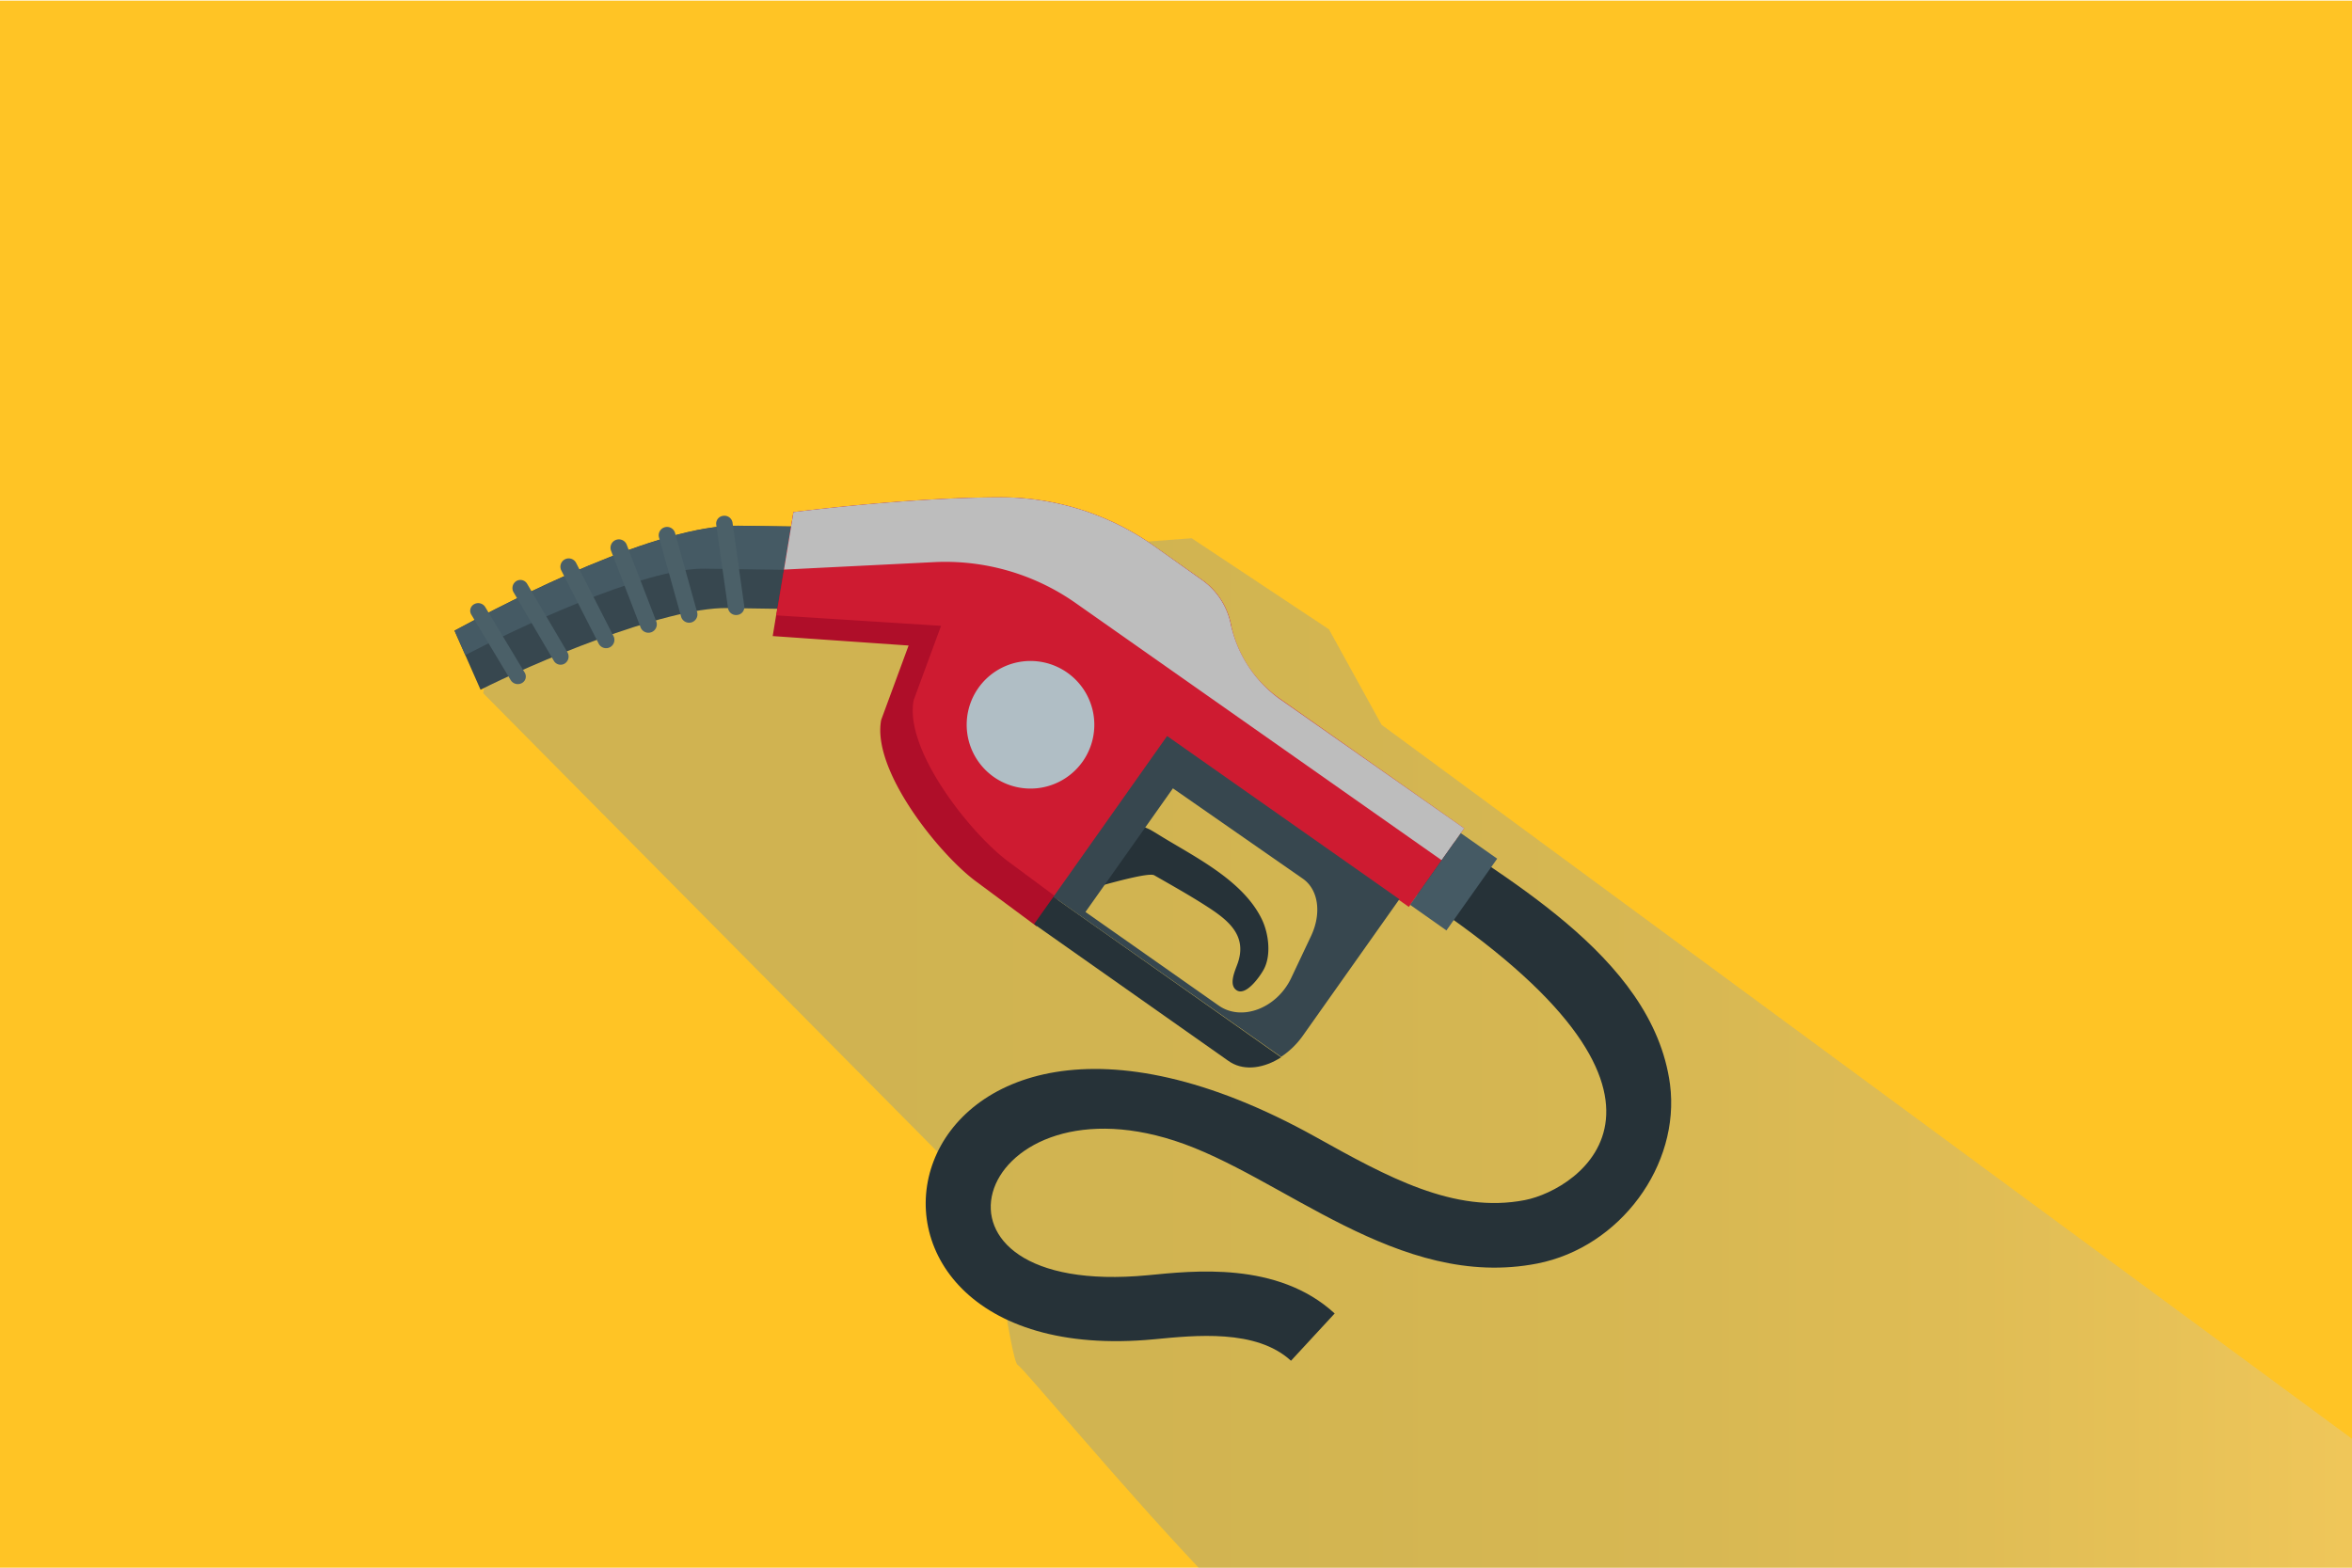 <svg xmlns="http://www.w3.org/2000/svg" xmlns:xlink="http://www.w3.org/1999/xlink" viewBox="0 0 450 300"><defs><linearGradient id="f7477e05-fb89-46b4-961d-6720603c2ad1" x1="92.48" y1="201.5" x2="450" y2="201.5" gradientUnits="userSpaceOnUse"><stop offset="0" stop-color="#668eb0"/><stop offset="0.3" stop-color="#6990b1"/><stop offset="0.48" stop-color="#7195b3"/><stop offset="0.64" stop-color="#7f9db7"/><stop offset="0.77" stop-color="#94aabd"/><stop offset="0.89" stop-color="#aebac4"/><stop offset="1" stop-color="#ccc"/></linearGradient></defs><title>fuel-icon-yellow-wide</title><g style="isolation:isolate"><g id="1b3452e4-f0f8-4cd7-bb67-79b368431f35" data-name="Fuel Yellow Wide"><g id="cb8b33a3-d6f6-4c22-b0a5-a1667f990aad" data-name="4"><rect y="0.12" width="450" height="299.88" fill="#ffc425"/><g id="6bd3f920-f474-4960-a82b-966f3101a77d" data-name="4"><path d="M450,275.33V300H229.32c-15.32-16.23-33.77-38.5-34.58-38.77-1.34-.46-5.35-30.68-5.35-30.68L92.5,132.71c-.45-.92,4.91-12.18,4.91-12.18l49.12-15.34s46,.9,45.08.46c1,0,36.39-2.65,36.39-2.65l26.26,17.43,10.07,18.27Z" opacity="0.31" fill="url(#f7477e05-fb89-46b4-961d-6720603c2ad1)" style="mix-blend-mode:multiply"/><path d="M247,260.4c-6.65-6.12-18.34-4.86-26.18-4.11-71,6.77-51.81-84.76,30.88-38.73,13.63,7.59,26.49,14.75,40.07,12.09,10.28-2,37.64-19.76-19.92-57.91-3.33-2.21-6.48-4.29-9.29-6.31l7.2-10c16.63,11.94,46.44,27.15,49.76,52.08,2,15.48-9.57,31.17-25.38,34.28-26.7,5.22-48.87-16.85-69.41-23.5-38.6-12.5-52.48,30.26-5.08,25.74,8.47-.81,24.76-2.76,35.71,7.32Z" fill="#263238"/><path d="M184.49,101.27,182.39,117l-43.24-.64c-12.26-.18-38.09,11-47.21,15.63-3.53-8-2.44-5.57-5-11.31,11.36-6.18,39-20.33,54.31-20.08l38,.56Z" fill="#37474f"/><path d="M179.23,101.18l-1.11,8.28-43.23-.64c-11.82-.19-37.17,12-45.87,16.54L87,120.7c11.36-6.18,39-20.33,54.31-20.08Z" fill="#455a64"/><path d="M219.16,158.37l.45.19a6.46,6.46,0,0,1,.62.31l.85.5,1.35.83c6.57,4,15.47,8.42,19,15.73,1.3,2.69,1.85,6.92.32,9.66-.74,1.34-3.42,5.14-5.2,3.88-1.57-1.12-.15-3.9.29-5.23,1.73-5.13-1.68-8-5.56-10.54-3.39-2.21-6.93-4.19-10.44-6.2-1.67-1-21.63,5.48-21.85,5.37,0,0,4.3-4.32,4.3-4.32-4.33-1.24,11.22-11.52,15.57-10.28Z" fill="#263238"/><path d="M232.07,133.86l-.21.28-6.44,8.29-22.28,28.69-.62.79-4.17,5.37-11.67-8.65c-7.06-5.25-19.94-21.27-18.08-30.88l5.24-14.22-26-1.81.66-4,.05-.31L150,109,151.81,98s21.33-2.76,39.08-2.83a50.71,50.71,0,0,1,29.56,9.06L230,111c5,3.5,6.84,9.89,5.32,16.06A18.72,18.72,0,0,1,232.07,133.86Z" fill="#af0e29"/><path d="M280.14,158.51l-35.55-25a23.13,23.13,0,0,1-9.11-14.18A13.7,13.7,0,0,0,230,111l-9.56-6.72a50.71,50.71,0,0,0-29.56-9.06c-17.75.07-39.08,2.83-39.08,2.83L150,109l-1.41,8.45-.05.31,31.51,2-5.24,14.22c-1.86,9.61,11,25.63,18.09,30.88l9.63,7.14,2,1.51,4.79-6.17,18.15-23.36h0l42.08,29.57Z" fill="#ce1b31"/><path d="M201.55,171.62l-3.7,5.22L235,203q.25.18.51.33c2.74,1.63,6.39,1.07,9.6-1Z" fill="#263238"/><path d="M249.3,198.15l18.44-26.07L223.3,140.85l-21.75,30.77,43.56,30.62A15.77,15.77,0,0,0,249.3,198.15Zm-16.14-5.73-25.48-17.9,16.73-23.66,24.84,17.28c3,2.07,3.65,6.63,1.58,11L247,187.24C244.21,193,237.53,195.5,233.16,192.42Z" fill="#37474f"/><g style="mix-blend-mode:overlay"><path d="M280.14,158.51l-4.32,6.1-70.25-49.37a43.36,43.36,0,0,0-27.2-7.65L150,109,151.81,98s21.33-2.76,39.08-2.83a50.71,50.71,0,0,1,29.56,9.06L230,111a13.69,13.69,0,0,1,5.44,8.25,23.77,23.77,0,0,0,9.25,14.4Z" fill="#bdbdbd"/></g><polygon points="276.74 178.05 269.79 173.15 279.49 159.43 286.45 164.32 276.74 178.05" fill="#455a64"/><path d="M209.17,136.48a12.21,12.21,0,1,1-14.23-9.79A12.22,12.22,0,0,1,209.17,136.48Z" fill="#b0bec5" style="mix-blend-mode:overlay"/><path d="M92.84,116.17a1.58,1.58,0,0,0-2.1-.56,1.42,1.42,0,0,0-.57,2l7.55,12.56a1.6,1.6,0,0,0,2.1.56,1.42,1.42,0,0,0,.58-2Z" fill="#4b6068"/><path d="M100.86,111.73a1.5,1.5,0,0,0-2.08-.53,1.59,1.59,0,0,0-.52,2.14l7.7,13.11a1.5,1.5,0,0,0,2.09.53,1.59,1.59,0,0,0,.52-2.14Z" fill="#4b6068"/><path d="M110.22,107.71a1.59,1.59,0,0,0-2.83,1.45l7.15,14a1.59,1.59,0,1,0,2.83-1.45Z" fill="#4b6068"/><path d="M119.91,104.25a1.59,1.59,0,1,0-3,1.14l5.65,14.66a1.59,1.59,0,1,0,3-1.14Z" fill="#4b6068"/><path d="M129.16,102a1.59,1.59,0,0,0-3.07.86L130.31,118a1.59,1.59,0,1,0,3.07-.85Z" fill="#4b6068"/><path d="M140.15,100a1.57,1.57,0,0,0-1.77-1.29h0a1.51,1.51,0,0,0-1.35,1.68l2.26,16a1.56,1.56,0,0,0,1.77,1.29h0A1.51,1.51,0,0,0,142.4,116Z" fill="#4b6068"/></g></g></g></g></svg>